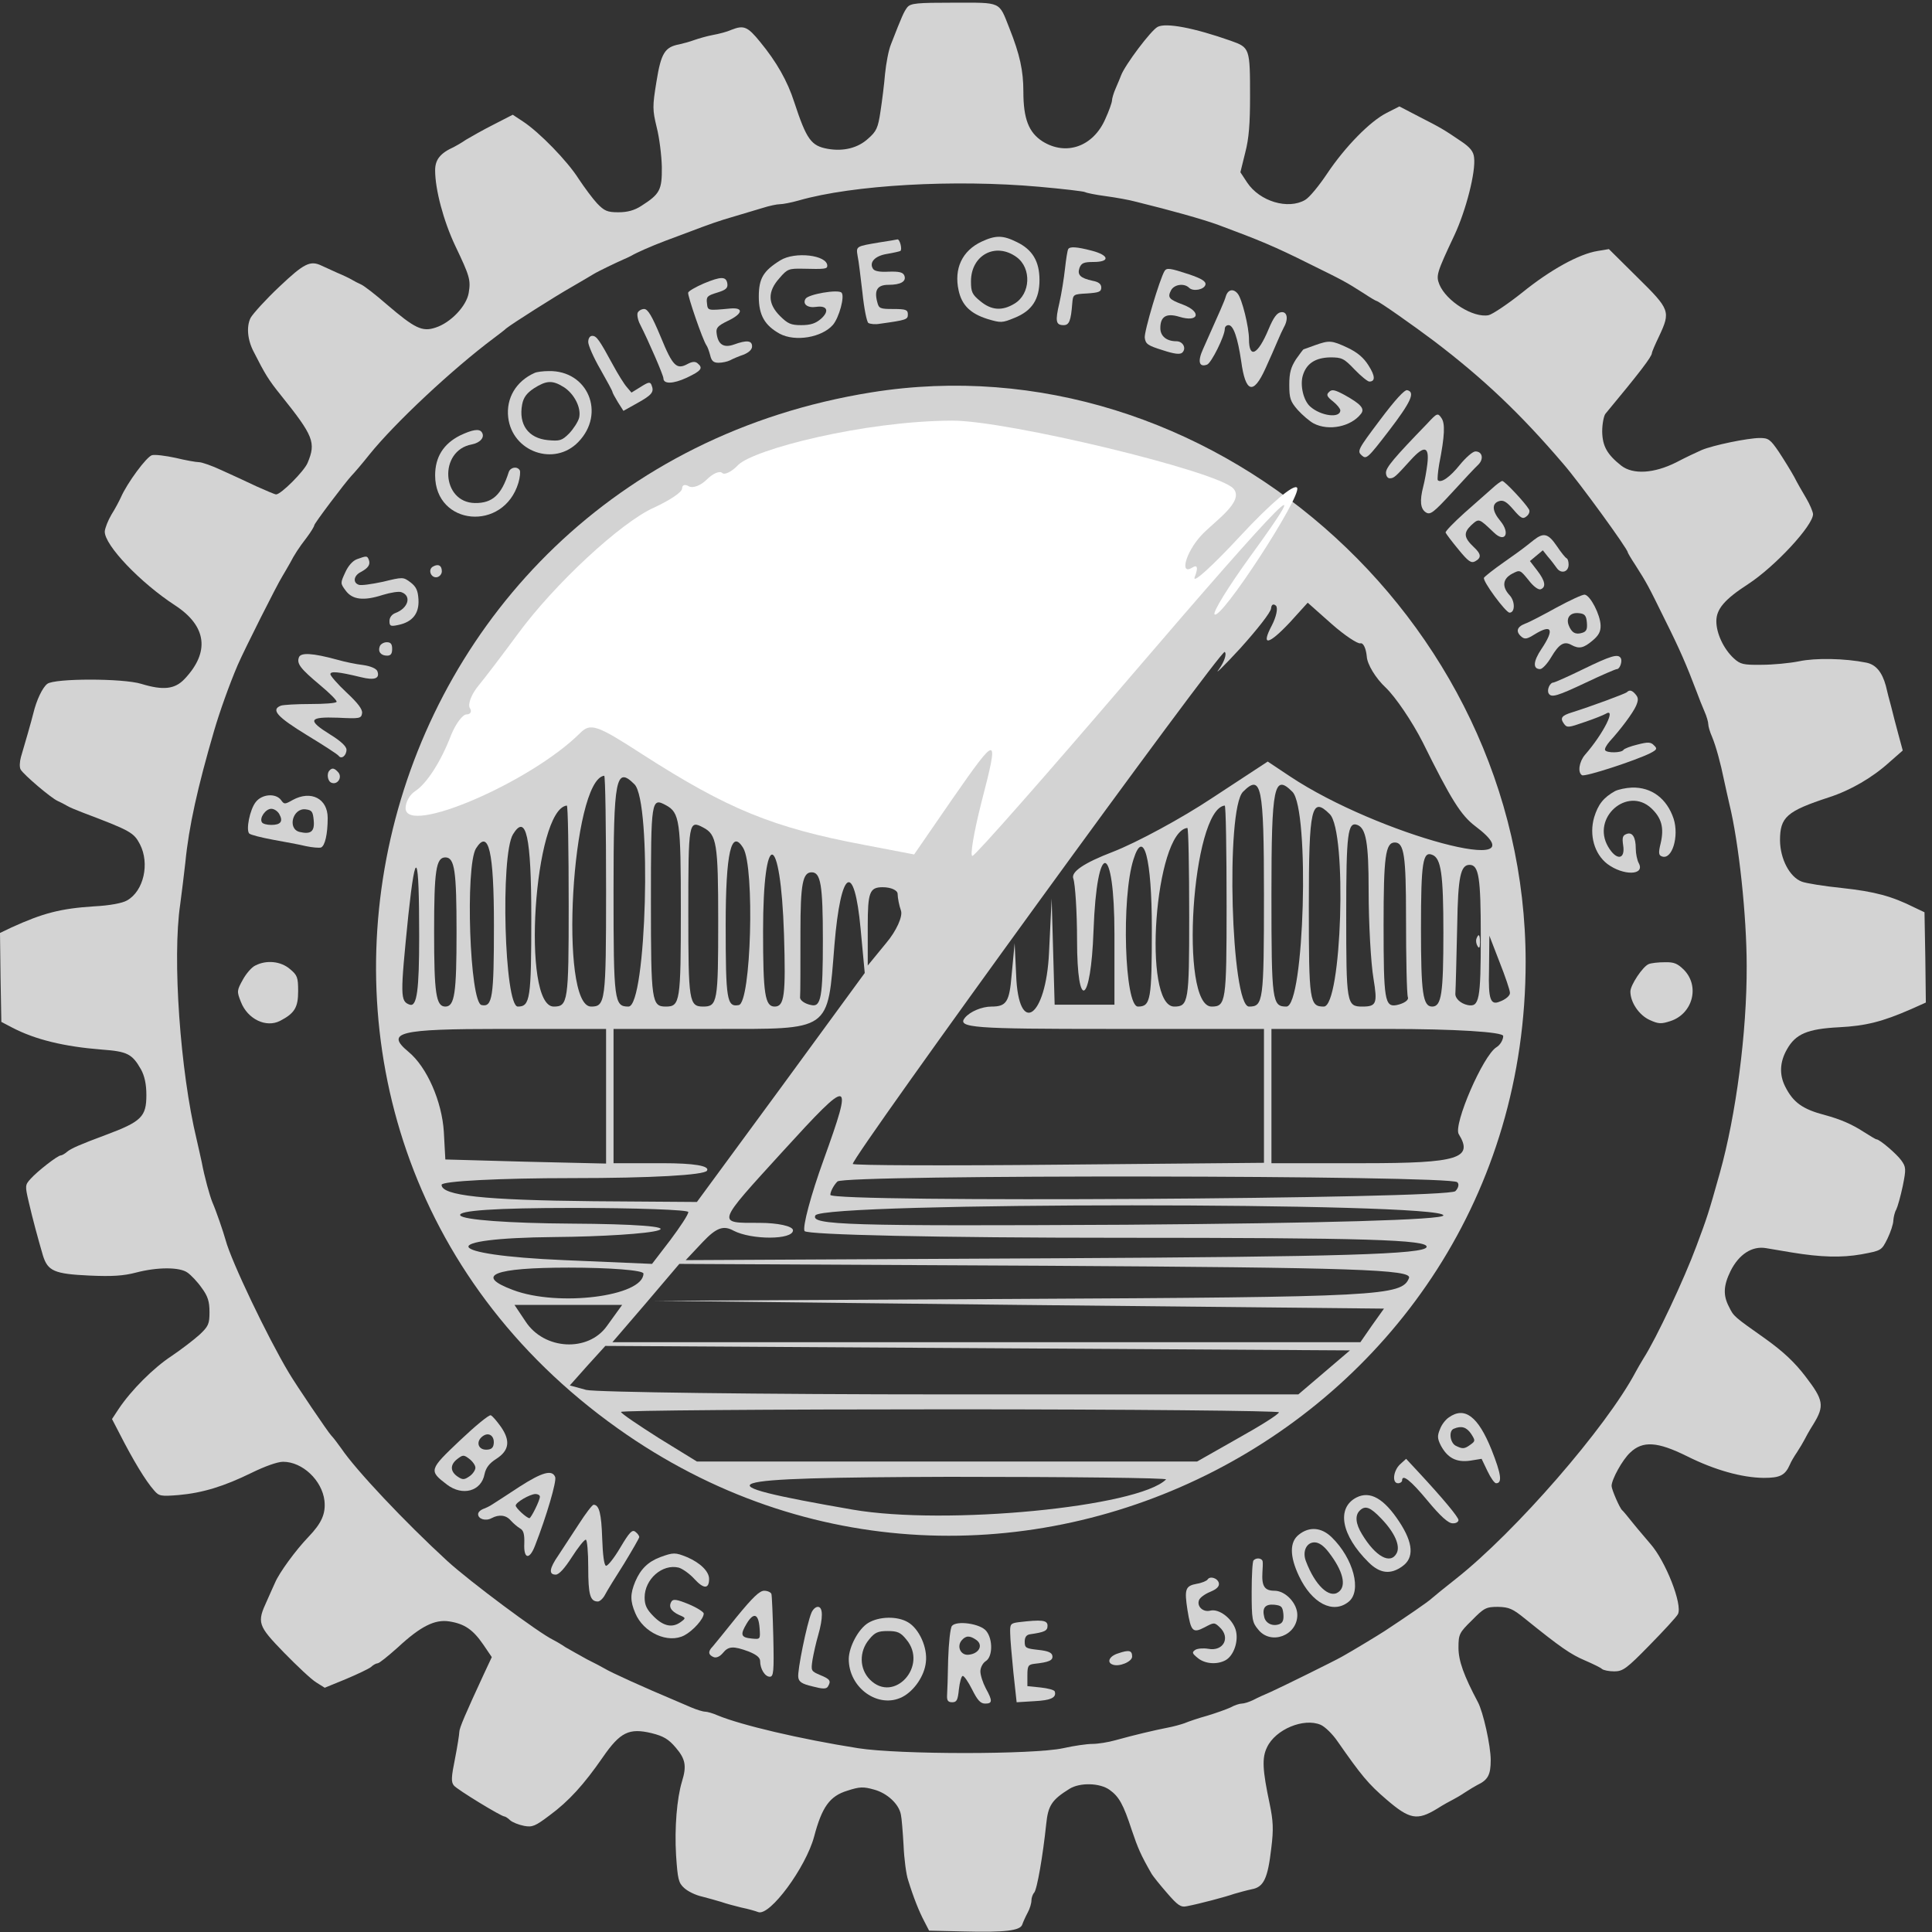 <?xml version="1.0" encoding="UTF-8"?>
<svg width="85px" height="85px" viewBox="0 0 85 85" version="1.1" xmlns="http://www.w3.org/2000/svg" xmlns:xlink="http://www.w3.org/1999/xlink">
    <rect x="0" y="0" width="85" height="85" fill="#333333" stroke="none"/>
    <!-- Generator: Sketch 52.2 (67145) - http://www.bohemiancoding.com/sketch -->
    <title>O1ezcJW6SR</title>
    <desc>Created with Sketch.</desc>
    <g id="Page-1" stroke="none" stroke-width="1" fill="none" fill-rule="evenodd">
        <g id="Artboard-Copy-40" transform="translate(-963, -1115)">
            <g id="Group-26" transform="translate(392, 1111)">
                <g id="Group-22" transform="translate(568, 4)">
                    <g id="O1ezcJW6SR" transform="translate(3, 0)">
                        <g id="Group" transform="translate(42.365, 42.5) scale(-1, 1) rotate(-180) translate(-42.365, -42.5) ">
                            <path d="M39.918,84.681 C39.765,84.48 39.682,84.291 39.198,83.049 C39.091,82.789 38.985,82.21 38.938,81.749 C38.902,81.3 38.808,80.555 38.737,80.094 C38.63,79.373 38.56,79.219 38.193,78.9 C37.744,78.486 37.106,78.332 36.421,78.451 C35.688,78.581 35.487,78.853 34.943,80.508 C34.648,81.43 34.164,82.281 33.443,83.156 C32.887,83.841 32.722,83.901 32.178,83.688 C32.001,83.605 31.635,83.51 31.375,83.463 C31.115,83.416 30.748,83.309 30.547,83.239 C30.358,83.168 30.051,83.085 29.886,83.049 C29.248,82.931 29.082,82.659 28.881,81.406 C28.704,80.318 28.704,80.177 28.893,79.396 C29.011,78.935 29.106,78.155 29.118,77.659 C29.129,76.642 29.035,76.465 28.219,75.944 C27.912,75.743 27.605,75.661 27.203,75.661 C26.719,75.661 26.589,75.72 26.27,76.051 C26.081,76.252 25.714,76.748 25.454,77.138 C24.97,77.907 23.729,79.184 23.008,79.656 L22.559,79.952 L21.708,79.515 C21.236,79.278 20.704,78.971 20.503,78.853 C20.314,78.723 20.066,78.581 19.971,78.533 C19.368,78.261 19.144,77.978 19.144,77.505 C19.144,76.666 19.51,75.282 20.03,74.183 C20.668,72.847 20.716,72.682 20.621,72.114 C20.526,71.535 19.829,70.802 19.167,70.589 C18.577,70.388 18.246,70.554 17.017,71.606 C16.532,72.031 16.024,72.421 15.894,72.481 C15.764,72.54 15.575,72.634 15.481,72.693 C15.386,72.752 15.091,72.894 14.831,73.001 C14.571,73.119 14.263,73.261 14.157,73.308 C13.649,73.556 13.377,73.414 12.29,72.386 C11.699,71.83 11.132,71.204 11.025,71.015 C10.836,70.636 10.884,70.045 11.167,69.513 C11.664,68.532 11.817,68.284 12.349,67.622 C13.802,65.813 13.909,65.529 13.531,64.631 C13.377,64.264 12.361,63.248 12.148,63.248 C12.089,63.248 11.711,63.413 11.285,63.602 C10.86,63.803 10.175,64.122 9.749,64.312 C9.324,64.513 8.875,64.666 8.757,64.666 C8.627,64.666 8.166,64.749 7.728,64.855 C7.291,64.95 6.819,65.009 6.689,64.974 C6.452,64.914 5.59,63.744 5.318,63.118 C5.247,62.964 5.07,62.621 4.904,62.361 C4.751,62.101 4.621,61.77 4.609,61.616 C4.597,61.013 6.18,59.358 7.705,58.365 C9.099,57.455 9.241,56.308 8.118,55.126 C7.693,54.677 7.185,54.618 6.216,54.913 C5.412,55.161 2.399,55.161 2.08,54.913 C1.867,54.748 1.607,54.204 1.465,53.613 C1.394,53.317 1.075,52.206 0.922,51.697 C0.863,51.485 0.851,51.236 0.91,51.142 C1.04,50.917 2.245,49.889 2.541,49.759 C2.671,49.7 2.86,49.605 2.954,49.546 C3.049,49.487 3.356,49.357 3.64,49.25 C5.731,48.458 5.885,48.376 6.157,47.855 C6.594,47.004 6.322,45.798 5.59,45.385 C5.389,45.266 4.833,45.16 4.136,45.124 C2.671,45.03 1.891,44.829 0.496,44.191 L0,43.954 L0.024,41.992 L0.059,40.041 L0.532,39.793 C1.548,39.261 2.824,38.953 4.479,38.823 C5.601,38.741 5.814,38.634 6.204,37.949 C6.358,37.665 6.44,37.31 6.44,36.825 C6.44,35.868 6.228,35.655 4.644,35.064 C3.533,34.65 3.12,34.473 2.942,34.319 C2.848,34.236 2.718,34.166 2.671,34.166 C2.541,34.166 1.654,33.48 1.347,33.137 C1.099,32.865 1.099,32.83 1.264,32.12 C1.442,31.352 1.666,30.524 1.891,29.756 C2.103,29.082 2.387,28.952 3.923,28.881 C4.94,28.834 5.436,28.869 5.98,29.011 C6.925,29.259 7.906,29.259 8.248,29.011 C8.402,28.905 8.686,28.609 8.875,28.337 C9.147,27.971 9.217,27.734 9.217,27.273 C9.217,26.753 9.17,26.647 8.78,26.28 C8.532,26.056 7.977,25.63 7.539,25.334 C6.748,24.814 5.779,23.845 5.223,23.017 L4.928,22.568 L5.247,21.953 C5.861,20.748 6.405,19.849 6.783,19.424 C6.996,19.175 7.079,19.163 7.847,19.223 C8.91,19.317 9.844,19.601 11.073,20.204 C11.652,20.487 12.207,20.688 12.455,20.688 C13.306,20.688 14.169,19.873 14.275,18.974 C14.334,18.407 14.157,17.993 13.566,17.378 C12.999,16.787 12.278,15.794 12.101,15.369 C12.054,15.274 11.9,14.919 11.746,14.576 C11.297,13.607 11.333,13.489 12.503,12.283 C13.07,11.704 13.696,11.113 13.909,10.983 L14.287,10.746 L15.209,11.124 C15.717,11.337 16.213,11.574 16.32,11.656 C16.414,11.751 16.556,11.822 16.615,11.822 C16.686,11.822 17.076,12.141 17.501,12.519 C18.506,13.453 19.132,13.761 19.758,13.666 C20.444,13.56 20.81,13.3 21.259,12.65 L21.637,12.094 L21.283,11.337 C20.479,9.599 20.207,8.973 20.207,8.796 C20.207,8.701 20.125,8.169 20.018,7.625 C19.853,6.809 19.841,6.597 19.971,6.443 C20.113,6.266 22.051,5.083 22.193,5.083 C22.228,5.083 22.346,5.013 22.441,4.918 C22.547,4.823 22.819,4.717 23.055,4.67 C23.422,4.599 23.552,4.658 24.178,5.131 C25.029,5.757 25.691,6.49 26.518,7.684 C27.286,8.796 27.676,8.985 28.669,8.748 C29.188,8.618 29.413,8.488 29.732,8.11 C30.157,7.613 30.217,7.306 30.004,6.62 C29.779,5.876 29.673,4.575 29.744,3.381 C29.815,2.329 29.85,2.163 30.098,1.939 C30.264,1.785 30.607,1.62 30.878,1.561 C31.15,1.49 31.54,1.383 31.729,1.324 C31.93,1.253 32.32,1.147 32.615,1.076 C32.911,1.017 33.242,0.922 33.36,0.875 C33.868,0.686 35.452,2.837 35.818,4.197 C36.161,5.497 36.503,5.982 37.283,6.218 C37.827,6.396 37.992,6.396 38.453,6.266 C39.032,6.112 39.552,5.627 39.635,5.166 C39.67,5.024 39.718,4.41 39.753,3.818 C39.777,3.216 39.871,2.518 39.954,2.282 C40.19,1.513 40.438,0.898 40.663,0.473 L40.876,0.059 L42.388,0.024 C44.22,-0.024 44.894,0.059 44.976,0.331 C45.012,0.437 45.118,0.674 45.213,0.851 C45.307,1.017 45.378,1.265 45.378,1.383 C45.378,1.501 45.437,1.667 45.496,1.726 C45.626,1.856 45.886,3.381 46.028,4.741 C46.111,5.568 46.276,5.816 47.056,6.301 C47.517,6.585 48.391,6.561 48.817,6.254 C49.23,5.958 49.42,5.627 49.798,4.469 C50.058,3.7 50.188,3.393 50.649,2.589 C50.719,2.459 51.038,2.069 51.346,1.714 C51.818,1.17 51.948,1.076 52.22,1.135 C52.776,1.241 53.934,1.549 54.3,1.679 C54.501,1.738 54.844,1.832 55.068,1.88 C55.6,1.974 55.777,2.353 55.931,3.688 C56.037,4.528 56.014,4.894 55.86,5.639 C55.541,7.14 55.517,7.661 55.742,8.122 C56.108,8.914 57.361,9.434 58.105,9.115 C58.294,9.032 58.625,8.713 58.85,8.382 C59.89,6.892 60.197,6.514 61,5.828 C62.017,4.953 62.348,4.894 63.21,5.414 C63.506,5.604 63.836,5.781 63.931,5.828 C64.026,5.876 64.274,6.017 64.463,6.147 C64.664,6.277 64.9,6.419 64.995,6.467 C65.467,6.691 65.585,6.916 65.585,7.566 C65.585,8.193 65.255,9.682 65.018,10.12 C64.404,11.278 64.167,11.928 64.167,12.508 C64.167,13.099 64.203,13.17 64.758,13.713 C65.29,14.257 65.385,14.305 65.905,14.305 C66.401,14.293 66.554,14.222 67.122,13.761 C68.646,12.531 69.107,12.212 69.721,11.952 C70.076,11.798 70.419,11.633 70.478,11.574 C70.549,11.515 70.785,11.467 71.021,11.467 C71.4,11.467 71.565,11.586 72.569,12.614 C73.196,13.252 73.763,13.867 73.822,13.985 C74.035,14.399 73.278,16.326 72.605,17.083 C72.439,17.284 72.097,17.674 71.86,17.969 C71.624,18.265 71.411,18.525 71.364,18.561 C71.258,18.655 70.903,19.471 70.903,19.624 C70.903,19.908 71.376,20.771 71.719,21.09 C72.274,21.622 72.924,21.575 74.212,20.937 C75.441,20.322 76.635,19.991 77.592,19.979 C78.313,19.979 78.537,20.086 78.75,20.57 C78.785,20.665 78.927,20.913 79.057,21.102 C79.187,21.303 79.329,21.54 79.376,21.634 C79.423,21.729 79.601,22.06 79.79,22.355 C80.274,23.147 80.227,23.408 79.447,24.424 C78.963,25.063 78.454,25.535 77.698,26.079 C76.28,27.084 76.28,27.072 76.067,27.51 C75.807,28.006 75.819,28.432 76.138,29.082 C76.505,29.815 77.084,30.193 77.698,30.087 C77.958,30.04 78.466,29.957 78.821,29.898 C80.109,29.685 81.019,29.661 81.893,29.815 C82.779,29.981 82.779,29.981 83.039,30.501 C83.181,30.796 83.299,31.151 83.299,31.305 C83.311,31.458 83.359,31.671 83.429,31.789 C83.488,31.908 83.618,32.369 83.713,32.818 C83.867,33.574 83.855,33.657 83.654,33.941 C83.453,34.225 82.697,34.875 82.555,34.875 C82.519,34.875 82.271,35.029 81.988,35.206 C81.48,35.537 80.96,35.761 80.298,35.939 C79.305,36.199 78.892,36.494 78.537,37.204 C78.277,37.724 78.301,38.28 78.62,38.835 C78.998,39.509 79.518,39.734 80.912,39.805 C82.082,39.864 82.827,40.053 84.068,40.597 L84.729,40.892 L84.706,42.878 L84.67,44.864 L84.221,45.077 C83.229,45.574 82.472,45.775 81.066,45.928 C80.251,46.011 79.447,46.141 79.27,46.212 C78.738,46.413 78.324,47.205 78.313,48.021 C78.313,49.049 78.596,49.309 80.475,49.924 C81.42,50.232 82.378,50.787 83.134,51.473 L83.713,51.981 L83.524,52.679 C83.418,53.069 83.276,53.613 83.205,53.908 C83.122,54.204 83.016,54.618 82.969,54.83 C82.803,55.433 82.531,55.764 82.106,55.847 C81.172,56.036 79.872,56.06 79.152,55.906 C78.738,55.823 78.005,55.752 77.497,55.752 C76.694,55.741 76.564,55.776 76.28,56.036 C75.831,56.45 75.512,57.136 75.512,57.668 C75.512,58.2 75.866,58.625 76.906,59.299 C78.088,60.067 79.778,61.888 79.766,62.385 C79.754,62.503 79.624,62.81 79.471,63.07 C79.317,63.33 79.069,63.756 78.939,64.016 C78.797,64.276 78.49,64.773 78.265,65.115 C77.887,65.671 77.804,65.73 77.426,65.73 C76.906,65.73 75.358,65.411 74.862,65.198 C74.673,65.115 74.165,64.879 73.739,64.654 C72.77,64.17 71.849,64.111 71.329,64.513 C70.702,65.009 70.501,65.376 70.49,66.014 C70.49,66.345 70.56,66.7 70.631,66.794 C72.144,68.615 72.676,69.312 72.676,69.466 C72.676,69.513 72.818,69.844 72.995,70.211 C73.503,71.298 73.479,71.381 72.049,72.788 L70.785,74.041 L70.289,73.958 C69.473,73.828 68.209,73.131 66.968,72.126 C66.33,71.618 65.656,71.168 65.491,71.133 C64.817,71.003 63.636,71.748 63.328,72.481 C63.175,72.871 63.198,72.977 63.99,74.656 C64.498,75.743 64.935,77.446 64.853,78.072 C64.829,78.332 64.676,78.522 64.286,78.782 C63.506,79.314 63.376,79.385 62.43,79.869 L61.568,80.318 L61.012,80.035 C60.28,79.668 59.181,78.545 58.389,77.363 C58.034,76.831 57.609,76.311 57.42,76.204 C56.675,75.767 55.423,76.134 54.867,76.973 L54.572,77.422 L54.785,78.285 C54.95,78.912 54.997,79.574 54.997,80.744 C54.997,82.884 54.985,82.908 54.158,83.203 C52.516,83.782 51.298,84.007 50.932,83.818 C50.637,83.664 49.502,82.151 49.325,81.69 C49.29,81.595 49.183,81.335 49.089,81.122 C48.994,80.91 48.923,80.661 48.923,80.579 C48.923,80.496 48.793,80.118 48.628,79.763 C48.096,78.545 46.902,78.131 45.863,78.782 C45.26,79.172 45.024,79.775 45.024,80.969 C45.024,81.891 44.87,82.6 44.409,83.759 C43.936,84.953 44.09,84.882 41.963,84.882 C40.332,84.882 40.072,84.858 39.918,84.681 Z M45.709,76.784 C46.772,76.689 47.682,76.583 47.741,76.547 C47.801,76.512 48.202,76.429 48.651,76.37 C49.089,76.311 49.691,76.204 49.987,76.122 C51.57,75.732 52.87,75.365 53.567,75.117 C55.411,74.431 56.073,74.159 57.609,73.391 C59.098,72.658 59.192,72.611 60.008,72.09 C60.291,71.901 60.539,71.759 60.563,71.759 C60.646,71.759 62.194,70.672 63.104,69.986 C65.278,68.331 66.897,66.794 68.776,64.595 C69.485,63.78 71.612,60.848 71.612,60.706 C71.612,60.682 71.754,60.434 71.943,60.15 C72.463,59.334 72.51,59.24 73.243,57.75 C73.905,56.426 74.2,55.741 74.649,54.558 C74.744,54.298 74.897,53.908 74.992,53.695 C75.086,53.483 75.157,53.234 75.157,53.14 C75.157,53.045 75.228,52.797 75.323,52.584 C75.5,52.159 75.701,51.414 75.855,50.657 C75.914,50.397 76.008,49.948 76.079,49.652 C76.505,47.926 76.847,44.687 76.847,42.5 C76.859,39.592 76.375,35.927 75.666,33.397 C75.169,31.624 75.11,31.446 74.637,30.182 C74.094,28.716 72.865,26.103 72.309,25.24 C72.191,25.051 72.038,24.779 71.967,24.649 C70.679,22.213 66.673,17.603 64.049,15.534 C63.565,15.156 63.092,14.766 62.997,14.683 C62.856,14.541 61.816,13.832 60.918,13.241 C60.646,13.063 59.476,12.354 59.027,12.106 C58.672,11.905 56.368,10.77 55.895,10.557 C55.671,10.462 55.328,10.309 55.151,10.214 C54.962,10.12 54.737,10.049 54.631,10.049 C54.536,10.049 54.312,9.978 54.146,9.883 C53.969,9.8 53.508,9.635 53.118,9.517 C52.728,9.41 52.279,9.257 52.114,9.186 C51.948,9.127 51.606,9.032 51.346,8.985 C50.802,8.878 49.939,8.677 49.089,8.441 C48.758,8.346 48.297,8.275 48.061,8.275 C47.824,8.275 47.245,8.193 46.772,8.086 C45.473,7.803 39.552,7.803 37.756,8.086 C35.203,8.488 32.604,9.103 31.576,9.529 C31.363,9.623 31.115,9.694 31.02,9.694 C30.926,9.694 30.654,9.777 30.406,9.883 C30.157,9.99 29.779,10.155 29.578,10.238 C28.42,10.723 26.872,11.42 26.589,11.597 C26.494,11.656 26.151,11.834 25.821,11.999 C25.502,12.177 25.076,12.413 24.875,12.531 C24.686,12.661 24.438,12.803 24.343,12.85 C23.717,13.146 20.656,15.428 19.676,16.326 C17.82,18.029 15.658,20.322 15.02,21.268 C14.854,21.504 14.653,21.764 14.571,21.847 C14.441,21.977 13.023,24.07 12.703,24.613 C11.77,26.174 10.175,29.508 9.926,30.442 C9.82,30.82 9.513,31.718 9.347,32.097 C9.229,32.38 8.993,33.232 8.875,33.87 C8.816,34.13 8.721,34.579 8.65,34.875 C7.929,37.866 7.575,42.843 7.929,45.219 C7.988,45.68 8.095,46.496 8.154,47.051 C8.307,48.636 8.697,50.373 9.418,52.844 C9.655,53.66 10.092,54.889 10.458,55.741 C10.754,56.426 12.195,59.287 12.42,59.642 C12.538,59.843 12.692,60.103 12.763,60.233 C12.94,60.576 13.141,60.895 13.507,61.368 C13.684,61.604 13.826,61.841 13.826,61.888 C13.826,61.971 15.173,63.756 15.469,64.075 C15.575,64.182 15.93,64.595 16.249,64.997 C17.371,66.392 19.9,68.757 21.732,70.128 C21.968,70.305 22.216,70.494 22.275,70.554 C22.524,70.755 24.438,71.972 25.171,72.386 C25.596,72.634 26.021,72.882 26.116,72.942 C26.305,73.06 27.12,73.45 27.416,73.58 C27.51,73.615 27.676,73.698 27.77,73.745 C28.007,73.887 28.657,74.171 29.248,74.396 C29.508,74.49 29.945,74.656 30.228,74.762 C31.221,75.14 31.623,75.282 32.32,75.483 C32.71,75.602 33.265,75.767 33.549,75.85 C33.844,75.944 34.175,76.015 34.305,76.015 C34.435,76.015 34.813,76.086 35.144,76.181 C37.531,76.866 41.998,77.115 45.709,76.784 Z" id="Shape" fill="#D3D3D3" fill-rule="nonzero"></path>
                            <path d="M43.192,74.372 C42.329,73.97 41.963,73.178 42.176,72.22 C42.317,71.57 42.696,71.204 43.44,70.967 C44.031,70.79 44.09,70.79 44.634,71.015 C45.402,71.322 45.733,71.83 45.733,72.682 C45.733,73.497 45.425,74.017 44.74,74.348 C44.125,74.656 43.806,74.656 43.192,74.372 Z M44.728,73.686 C45.39,73.202 45.343,72.067 44.634,71.641 C44.09,71.31 43.617,71.346 43.133,71.748 C42.766,72.043 42.719,72.161 42.719,72.622 C42.719,73.781 43.806,74.36 44.728,73.686 Z" id="Shape" fill="#D3D3D3" fill-rule="nonzero"></path>
                            <path d="M38.701,74.337 C37.65,74.159 37.661,74.171 37.732,73.734 C37.78,73.533 37.862,72.8 37.945,72.114 C38.016,71.428 38.134,70.837 38.205,70.79 C38.288,70.743 38.512,70.719 38.701,70.755 C39.895,70.92 39.942,70.944 39.942,71.168 C39.942,71.369 39.859,71.405 39.304,71.405 C38.713,71.405 38.666,71.428 38.595,71.712 C38.453,72.244 38.607,72.469 39.091,72.469 C39.635,72.469 39.883,72.622 39.789,72.871 C39.729,73.024 39.564,73.06 39.103,73.048 C38.701,73.024 38.465,73.072 38.406,73.178 C38.229,73.462 38.5,73.745 39.02,73.828 C39.304,73.876 39.564,73.935 39.611,73.958 C39.706,74.017 39.588,74.49 39.481,74.467 C39.446,74.455 39.091,74.396 38.701,74.337 Z" id="Path" fill="#D3D3D3"></path>
                            <path d="M46.997,74.041 C46.962,73.982 46.902,73.604 46.855,73.178 C46.808,72.752 46.702,72.079 46.607,71.665 C46.418,70.861 46.453,70.695 46.796,70.695 C47.044,70.695 47.115,70.896 47.174,71.641 C47.21,72.055 47.21,72.055 47.836,72.09 C48.344,72.126 48.451,72.161 48.451,72.35 C48.451,72.504 48.332,72.599 48.072,72.646 C47.529,72.764 47.387,72.906 47.493,73.213 C47.576,73.426 47.682,73.474 48.108,73.474 C48.852,73.474 48.805,73.769 48.037,73.97 C47.363,74.147 47.068,74.159 46.997,74.041 Z" id="Path" fill="#D3D3D3"></path>
                            <path d="M34.329,73.545 C33.584,73.083 33.384,72.752 33.384,71.949 C33.384,71.133 33.644,70.684 34.305,70.317 C34.991,69.951 36.161,70.152 36.645,70.707 C36.917,71.026 37.177,71.972 37.023,72.126 C36.87,72.28 35.558,72.055 35.44,71.854 C35.298,71.618 35.534,71.44 35.912,71.499 C36.397,71.57 36.503,71.31 36.113,70.967 C35.877,70.766 35.652,70.695 35.251,70.695 C34.802,70.695 34.66,70.755 34.317,71.097 C33.774,71.641 33.762,72.173 34.294,72.764 C34.636,73.166 34.707,73.19 35.322,73.178 C36.291,73.154 36.397,73.166 36.397,73.308 C36.397,73.781 34.967,73.946 34.329,73.545 Z" id="Path" fill="#D3D3D3"></path>
                            <path d="M51.239,73.083 C51.027,72.741 50.329,70.4 50.365,70.14 C50.4,69.868 50.495,69.797 51.145,69.596 C51.677,69.419 51.925,69.395 52.019,69.49 C52.208,69.679 52.043,69.986 51.759,69.986 C51.322,69.986 51.05,70.211 51.05,70.565 C51.05,71.074 51.31,71.239 51.889,71.062 C52.74,70.802 52.882,71.275 52.055,71.594 C51.417,71.83 51.358,71.913 51.523,72.232 C51.665,72.492 52.102,72.551 52.315,72.339 C52.492,72.161 52.988,72.256 53.036,72.481 C53.059,72.622 52.87,72.741 52.315,72.93 C51.488,73.202 51.334,73.225 51.239,73.083 Z" id="Path" fill="#D3D3D3"></path>
                            <path d="M30.961,72.528 C30.607,72.374 30.299,72.197 30.276,72.126 C30.24,72.008 30.914,70.045 31.079,69.809 C31.126,69.75 31.197,69.549 31.245,69.371 C31.304,69.123 31.386,69.04 31.611,69.04 C31.776,69.04 32.001,69.088 32.119,69.147 C32.225,69.206 32.497,69.324 32.71,69.395 C32.946,69.49 33.088,69.62 33.088,69.761 C33.088,70.022 32.852,70.045 32.296,69.844 C31.836,69.679 31.587,69.844 31.528,70.341 C31.493,70.577 31.587,70.672 32.025,70.885 C32.675,71.192 32.734,71.476 32.143,71.428 C31.126,71.334 31.138,71.322 31.103,71.665 C31.067,71.949 31.126,71.996 31.552,72.126 C31.942,72.244 32.025,72.327 32.001,72.516 C31.954,72.847 31.729,72.847 30.961,72.528 Z" id="Path" fill="#D3D3D3"></path>
                            <path d="M53.934,71.972 C53.863,71.724 53.697,71.369 52.929,69.643 C52.681,69.099 52.752,68.828 53.106,68.958 C53.296,69.029 53.886,70.223 53.886,70.53 C53.886,70.624 53.957,70.695 54.052,70.695 C54.265,70.695 54.454,70.14 54.607,69.111 C54.796,67.716 55.139,67.61 55.671,68.78 C55.872,69.218 56.108,69.761 56.203,69.986 C56.297,70.211 56.427,70.494 56.486,70.601 C56.699,70.979 56.628,71.31 56.356,71.263 C56.179,71.239 56.025,71.026 55.813,70.518 C55.34,69.383 54.95,69.194 54.95,70.081 C54.95,70.613 54.643,71.854 54.454,72.079 C54.265,72.315 54.028,72.268 53.934,71.972 Z" id="Path" fill="#D3D3D3"></path>
                            <path d="M28.054,71.239 C28.019,71.145 28.066,70.908 28.16,70.731 C28.55,69.962 29.188,68.485 29.188,68.355 C29.188,68.095 29.614,68.106 30.205,68.378 C30.855,68.686 30.949,68.804 30.689,69.017 C30.595,69.099 30.465,69.099 30.264,68.993 C29.768,68.721 29.602,68.875 29.07,70.175 C28.68,71.109 28.503,71.405 28.338,71.405 C28.219,71.405 28.089,71.322 28.054,71.239 Z" id="Path" fill="#D3D3D3"></path>
                            <path d="M25.88,69.951 C25.88,69.809 26.116,69.265 26.411,68.757 C26.707,68.236 26.943,67.799 26.943,67.764 C26.943,67.728 27.05,67.527 27.18,67.314 L27.428,66.924 L28.042,67.267 C28.68,67.622 28.787,67.752 28.669,68.047 C28.609,68.213 28.539,68.201 28.184,67.976 L27.782,67.728 L27.581,67.965 C27.463,68.095 27.191,68.532 26.967,68.946 C26.364,70.057 26.246,70.223 26.057,70.223 C25.951,70.223 25.88,70.116 25.88,69.951 Z" id="Path" fill="#D3D3D3"></path>
                            <path d="M57.845,69.809 C57.585,69.714 57.361,69.631 57.349,69.631 C57.337,69.631 57.183,69.43 57.018,69.194 C56.793,68.839 56.723,68.603 56.723,68.071 C56.723,67.48 56.77,67.338 57.089,66.971 C57.302,66.735 57.621,66.463 57.798,66.369 C58.46,66.026 59.44,66.227 59.878,66.794 C60.055,67.019 59.878,67.22 59.157,67.622 C58.72,67.858 58.59,67.882 58.471,67.752 C58.341,67.634 58.377,67.551 58.649,67.338 C58.826,67.196 58.968,67.019 58.968,66.948 C58.968,66.581 58.105,66.7 57.644,67.113 C57.349,67.373 57.195,68.024 57.313,68.461 C57.467,69.005 57.869,69.265 58.531,69.277 C59.039,69.277 59.133,69.229 59.594,68.745 C59.878,68.449 60.173,68.213 60.244,68.213 C60.516,68.213 60.504,68.461 60.209,68.922 C59.996,69.265 59.712,69.501 59.287,69.702 C58.578,70.033 58.483,70.033 57.845,69.809 Z" id="Path" fill="#D3D3D3"></path>
                            <path d="M41.951,63.59 C41.951,63.307 42.223,63.342 42.282,63.638 C42.306,63.756 42.246,63.839 42.14,63.839 C42.022,63.839 41.951,63.732 41.951,63.59 Z" id="Path" fill="#D3D3D3"></path>
                            <path d="M64.959,43.706 C64.924,43.611 64.947,43.469 65.006,43.375 C65.077,43.257 65.113,43.292 65.113,43.54 C65.113,43.883 65.054,43.954 64.959,43.706 Z" id="Path" fill="#D3D3D3"></path>
                            <path d="M23.516,68.591 C22.701,68.225 22.264,67.48 22.358,66.64 C22.535,65.115 24.391,64.465 25.442,65.553 C26.66,66.806 25.868,68.709 24.143,68.674 C23.894,68.674 23.611,68.638 23.516,68.591 Z M24.792,67.976 C25.265,67.681 25.584,67.054 25.478,66.617 C25.431,66.439 25.23,66.132 25.041,65.931 C24.722,65.612 24.627,65.588 24.107,65.636 C23.244,65.718 22.807,66.321 22.973,67.208 C23.032,67.515 23.174,67.704 23.493,67.917 C24.036,68.26 24.296,68.284 24.792,67.976 Z" id="Shape" fill="#D3D3D3" fill-rule="nonzero"></path>
                            <path d="M60.705,66.51 C59.736,65.222 59.7,65.151 59.913,64.962 C60.114,64.784 60.173,64.832 61.107,66.049 C62.076,67.314 62.277,67.752 61.91,67.834 C61.792,67.858 61.379,67.409 60.705,66.51 Z" id="Path" fill="#D3D3D3"></path>
                            <path d="M62.797,66.369 C61.319,64.844 60.977,64.43 60.977,64.205 C60.977,64.063 61.048,63.957 61.142,63.957 C61.331,63.957 61.39,64.016 62.076,64.773 C62.667,65.423 62.891,65.364 62.797,64.583 C62.761,64.276 62.678,63.827 62.619,63.602 C62.454,62.964 62.489,62.609 62.737,62.455 C62.927,62.337 63.068,62.444 63.884,63.33 C64.404,63.898 64.912,64.442 65.042,64.56 C65.29,64.808 65.219,65.139 64.912,65.139 C64.794,65.139 64.486,64.867 64.226,64.548 C63.789,64.004 63.399,63.732 63.257,63.874 C63.234,63.91 63.257,64.217 63.317,64.572 C63.565,65.837 63.588,66.38 63.411,66.617 C63.257,66.841 63.222,66.83 62.797,66.369 Z" id="Path" fill="#D3D3D3"></path>
                            <path d="M20.231,65.837 C19.51,65.47 19.144,64.891 19.144,64.087 C19.144,61.864 22.157,61.592 22.807,63.756 C22.878,63.992 22.902,64.252 22.866,64.312 C22.748,64.501 22.453,64.442 22.382,64.229 C22.063,63.224 21.661,62.857 20.893,62.869 C19.416,62.893 19.297,65.175 20.751,65.446 C21.129,65.517 21.342,65.766 21.2,65.978 C21.094,66.156 20.775,66.097 20.231,65.837 Z" id="Path" fill="#D3D3D3"></path>
                            <path d="M65.645,63.508 C65.444,63.33 64.9,62.846 64.427,62.432 C63.955,62.006 63.588,61.628 63.6,61.569 C63.624,61.51 63.872,61.179 64.167,60.824 C64.593,60.304 64.723,60.209 64.9,60.304 C65.184,60.458 65.172,60.623 64.841,60.93 C64.404,61.344 64.38,61.557 64.723,61.888 C65.077,62.207 65.054,62.207 65.727,61.569 C66.212,61.096 66.46,61.533 66.011,62.077 C65.645,62.515 65.621,62.846 65.952,62.952 C66.141,63.011 66.283,62.928 66.578,62.586 C66.921,62.184 67.004,62.148 67.169,62.29 C67.275,62.373 67.323,62.515 67.263,62.597 C67.098,62.881 66.2,63.839 66.094,63.839 C66.046,63.839 65.834,63.685 65.645,63.508 Z" id="Path" fill="#D3D3D3"></path>
                            <path d="M67.476,61.238 C67.015,60.871 66.992,60.848 66.153,60.257 C65.715,59.949 65.325,59.642 65.29,59.583 C65.207,59.453 66.247,58.046 66.413,58.046 C66.661,58.046 66.661,58.542 66.424,58.803 C66.07,59.181 66.105,59.535 66.531,59.76 C66.874,59.937 66.874,59.937 67.252,59.476 C67.464,59.193 67.689,59.039 67.783,59.074 C68.032,59.169 67.984,59.441 67.63,59.902 L67.311,60.316 L67.594,60.552 L67.878,60.789 L68.103,60.505 C68.232,60.363 68.398,60.138 68.492,60.008 C68.682,59.736 69.012,59.831 69.012,60.162 C69.012,60.292 68.977,60.41 68.93,60.434 C68.871,60.458 68.682,60.694 68.492,60.978 C68.114,61.533 67.913,61.581 67.476,61.238 Z" id="Path" fill="#D3D3D3"></path>
                            <path d="M15.705,60.398 C15.516,60.328 15.315,60.103 15.185,59.807 C14.972,59.346 14.972,59.334 15.209,59.015 C15.504,58.613 16,58.554 16.84,58.826 C17.194,58.933 17.56,58.992 17.667,58.944 C18.116,58.779 17.962,58.247 17.407,58.034 C17.241,57.975 17.135,57.833 17.135,57.679 C17.135,57.455 17.182,57.431 17.513,57.502 C18.151,57.632 18.447,58.01 18.411,58.625 C18.388,59.027 18.305,59.193 18.057,59.382 C17.738,59.618 17.726,59.618 16.851,59.405 C16.355,59.299 15.87,59.228 15.776,59.275 C15.516,59.37 15.563,59.677 15.87,59.831 C16.201,60.008 16.308,60.162 16.225,60.375 C16.154,60.552 16.13,60.552 15.705,60.398 Z" id="Path" fill="#D3D3D3"></path>
                            <path d="M19.038,60.067 C18.813,59.926 18.967,59.559 19.227,59.606 C19.345,59.63 19.439,59.748 19.439,59.866 C19.439,60.127 19.274,60.209 19.038,60.067 Z" id="Path" fill="#D3D3D3"></path>
                            <path d="M68.481,58.271 C67.902,57.951 67.275,57.62 67.098,57.561 C66.732,57.419 66.673,57.207 66.944,56.982 C67.086,56.864 67.193,56.887 67.512,57.088 C68.28,57.561 68.398,57.313 67.819,56.45 C67.453,55.906 67.429,55.563 67.76,55.563 C67.854,55.563 68.079,55.8 68.244,56.083 C68.587,56.663 68.812,56.805 69.131,56.627 C69.473,56.438 69.674,56.485 70.064,56.816 C70.336,57.041 70.43,57.218 70.419,57.49 C70.407,57.951 69.97,58.803 69.721,58.838 C69.627,58.85 69.072,58.59 68.481,58.271 Z M69.816,57.608 C69.84,57.325 69.804,57.218 69.615,57.159 C69.32,57.065 69.142,57.159 69.012,57.502 C68.894,57.833 69.095,58.07 69.473,58.022 C69.721,57.999 69.792,57.916 69.816,57.608 Z" id="Shape" fill="#D3D3D3" fill-rule="nonzero"></path>
                            <path d="M16.71,56.568 C16.615,56.332 16.757,56.154 17.029,56.154 C17.194,56.154 17.253,56.237 17.253,56.45 C17.253,56.663 17.194,56.745 17.017,56.745 C16.887,56.745 16.745,56.663 16.71,56.568 Z" id="Path" fill="#D3D3D3"></path>
                            <path d="M13.153,56.083 C13.046,55.8 13.212,55.587 14.086,54.854 C14.512,54.499 14.842,54.168 14.807,54.121 C14.783,54.062 14.263,54.026 13.649,54.026 C13.046,54.026 12.467,53.991 12.361,53.955 C11.9,53.778 12.195,53.459 13.507,52.655 C14.228,52.218 14.866,51.804 14.901,51.745 C15.02,51.579 15.244,51.757 15.244,52.017 C15.244,52.159 14.996,52.395 14.535,52.679 C13.507,53.317 13.578,53.471 14.866,53.424 C15.835,53.376 15.894,53.388 15.93,53.624 C15.953,53.79 15.752,54.062 15.244,54.535 C14.854,54.901 14.535,55.268 14.535,55.339 C14.535,55.481 14.901,55.445 15.87,55.209 C16.485,55.055 16.721,55.15 16.603,55.469 C16.556,55.587 16.308,55.693 15.977,55.741 C15.67,55.776 15.161,55.882 14.831,55.977 C13.743,56.273 13.235,56.296 13.153,56.083 Z" id="Path" fill="#D3D3D3"></path>
                            <path d="M69.662,55.563 C69.012,55.244 68.422,54.984 68.351,54.972 C68.185,54.972 68.043,54.641 68.138,54.487 C68.256,54.298 68.504,54.369 69.781,54.972 C70.478,55.303 71.08,55.563 71.14,55.563 C71.27,55.563 71.388,55.918 71.305,56.048 C71.187,56.249 70.856,56.143 69.662,55.563 Z" id="Path" fill="#D3D3D3"></path>
                            <path d="M71.577,54.547 C71.506,54.476 69.958,53.908 69.166,53.66 C68.705,53.518 68.622,53.412 68.812,53.152 C68.942,52.974 69.012,52.986 69.721,53.234 C70.147,53.376 70.549,53.542 70.631,53.589 C71.14,53.908 70.549,52.726 69.733,51.792 C69.473,51.485 69.402,51.012 69.603,50.894 C69.733,50.811 71.967,51.544 72.605,51.863 C72.9,52.017 72.924,52.064 72.77,52.206 C72.628,52.36 72.499,52.36 72.038,52.241 C71.742,52.17 71.459,52.064 71.423,52.005 C71.34,51.875 70.702,51.863 70.62,51.993 C70.584,52.052 70.679,52.218 70.82,52.383 C71.305,52.915 71.837,53.624 71.979,53.944 C72.085,54.192 72.085,54.298 71.967,54.44 C71.813,54.629 71.695,54.665 71.577,54.547 Z" id="Path" fill="#D3D3D3"></path>
                            <path d="M14.5,51.106 C14.358,50.965 14.417,50.622 14.582,50.563 C14.842,50.456 15.067,50.787 14.89,51.012 C14.724,51.201 14.618,51.236 14.5,51.106 Z" id="Path" fill="#D3D3D3"></path>
                            <path d="M71.057,50.196 C70.549,49.912 70.312,49.617 70.135,49.038 C69.911,48.257 70.147,47.43 70.714,46.992 C71.423,46.46 72.392,46.484 72.097,47.028 C72.026,47.158 71.967,47.453 71.967,47.666 C71.967,48.175 71.813,48.411 71.553,48.305 C71.388,48.245 71.364,48.139 71.411,47.82 C71.518,47.17 71.116,47.122 70.75,47.749 C70.005,49.026 71.6,50.421 72.652,49.439 C73.101,49.014 73.219,48.588 73.066,47.914 C72.959,47.489 72.971,47.371 73.113,47.323 C73.562,47.146 73.881,48.198 73.633,48.978 C73.338,49.865 72.664,50.373 71.801,50.35 C71.529,50.338 71.199,50.267 71.057,50.196 Z" id="Path" fill="#D3D3D3"></path>
                            <path d="M11.25,49.711 C10.99,49.38 10.813,48.482 10.966,48.328 C11.025,48.269 11.498,48.151 12.006,48.056 C12.514,47.962 13.176,47.844 13.46,47.773 C13.743,47.713 14.039,47.69 14.122,47.713 C14.299,47.784 14.417,48.305 14.417,49.014 C14.417,49.865 13.684,50.243 12.881,49.806 C12.526,49.605 12.503,49.605 12.361,49.806 C12.124,50.113 11.522,50.066 11.25,49.711 Z M12.29,49.179 C12.467,48.86 12.349,48.707 11.935,48.707 C11.746,48.707 11.557,48.754 11.522,48.825 C11.404,49.014 11.687,49.416 11.935,49.416 C12.065,49.416 12.219,49.309 12.29,49.179 Z M13.802,48.908 C13.85,48.411 13.672,48.281 13.176,48.399 C12.633,48.541 12.881,49.463 13.448,49.392 C13.72,49.357 13.767,49.298 13.802,48.908 Z" id="Shape" fill="#D3D3D3" fill-rule="nonzero"></path>
                            <path d="M11.238,42.524 C11.073,42.453 10.825,42.157 10.683,41.897 C10.423,41.424 10.411,41.389 10.6,40.916 C10.895,40.159 11.711,39.769 12.325,40.088 C12.963,40.419 13.117,40.679 13.117,41.389 C13.117,42.003 13.082,42.098 12.751,42.37 C12.349,42.713 11.723,42.772 11.238,42.524 Z" id="Path" fill="#D3D3D3"></path>
                            <path d="M72.534,42.583 C72.274,42.476 71.73,41.661 71.73,41.377 C71.73,40.904 72.109,40.337 72.581,40.124 C72.971,39.946 73.089,39.946 73.491,40.076 C74.472,40.396 74.791,41.602 74.094,42.323 C73.81,42.606 73.657,42.677 73.243,42.666 C72.959,42.666 72.64,42.63 72.534,42.583 Z" id="Path" fill="#D3D3D3"></path>
                            <path d="M20.231,21.622 C18.872,20.334 18.86,20.298 19.664,19.684 C20.349,19.163 21.176,19.388 21.318,20.145 C21.377,20.417 21.519,20.618 21.838,20.818 C22.405,21.185 22.464,21.611 22.039,22.225 C21.862,22.474 21.661,22.71 21.59,22.734 C21.507,22.757 20.905,22.261 20.231,21.622 Z M21.72,21.469 C21.696,21.291 21.602,21.22 21.389,21.22 C21.023,21.22 20.928,21.587 21.236,21.812 C21.507,22.013 21.767,21.823 21.72,21.469 Z M20.916,20.428 C20.916,20.322 20.798,20.145 20.656,20.05 C20.432,19.896 20.361,19.885 20.148,20.026 C19.806,20.251 19.794,20.547 20.101,20.795 C20.361,20.996 20.396,21.008 20.645,20.818 C20.786,20.712 20.916,20.535 20.916,20.428 Z" id="Shape" fill="#D3D3D3" fill-rule="nonzero"></path>
                            <path d="M63.742,22.639 C63.6,22.545 63.423,22.32 63.352,22.119 C63.234,21.835 63.234,21.717 63.387,21.41 C63.683,20.854 64.073,20.653 64.676,20.736 L65.184,20.818 L65.444,20.275 C65.585,19.979 65.751,19.743 65.822,19.743 C66.105,19.743 66.046,20.145 65.621,21.22 C65.03,22.686 64.439,23.136 63.742,22.639 Z M64.723,21.918 C64.912,21.622 64.912,21.599 64.699,21.445 C64.427,21.244 64.345,21.244 64.037,21.398 C63.789,21.54 63.73,22.06 63.966,22.143 C64.297,22.284 64.522,22.213 64.723,21.918 Z" id="Shape" fill="#D3D3D3" fill-rule="nonzero"></path>
                            <path d="M61.591,20.57 C61.296,20.287 61.237,19.743 61.509,19.743 C61.603,19.743 61.686,19.802 61.686,19.861 C61.686,20.168 62.052,19.885 62.808,18.974 C63.376,18.289 63.718,17.981 63.907,17.981 C64.049,17.969 64.167,18.04 64.167,18.123 C64.167,18.253 63.47,19.092 62.336,20.31 L61.863,20.818 L61.591,20.57 Z" id="Path" fill="#D3D3D3"></path>
                            <path d="M22.854,19.589 C22.335,19.246 21.803,18.903 21.673,18.821 C21.555,18.738 21.354,18.643 21.247,18.608 C21.129,18.561 21.035,18.466 21.035,18.383 C21.035,18.17 21.365,18.064 21.625,18.206 C21.956,18.383 22.264,18.348 22.476,18.099 C22.583,17.981 22.76,17.828 22.878,17.757 C23.032,17.674 23.079,17.508 23.067,17.095 C23.032,16.409 23.292,16.35 23.54,17 C24.048,18.3 24.497,19.837 24.426,20.015 C24.296,20.357 23.847,20.227 22.854,19.589 Z M23.753,19.152 C23.753,18.986 23.363,18.206 23.292,18.206 C23.162,18.218 22.689,18.655 22.689,18.761 C22.689,18.903 23.304,19.258 23.552,19.27 C23.658,19.27 23.753,19.223 23.753,19.152 Z" id="Shape" fill="#D3D3D3" fill-rule="nonzero"></path>
                            <path d="M59.677,19.116 C58.791,18.655 59.003,17.461 60.209,16.267 C60.705,15.771 61.178,15.711 61.698,16.09 C62.218,16.456 62.182,17.106 61.568,18.04 C60.894,19.069 60.28,19.424 59.677,19.116 Z M60.776,18.182 C61.367,17.567 61.615,16.988 61.449,16.669 C61.178,16.149 60.516,16.515 59.925,17.497 C59.641,17.958 59.606,18.324 59.819,18.537 C60.067,18.785 60.291,18.691 60.776,18.182 Z" id="Shape" fill="#D3D3D3" fill-rule="nonzero"></path>
                            <path d="M25.466,17.946 C25.159,17.473 24.757,16.858 24.568,16.574 C24.166,15.995 24.131,15.723 24.45,15.723 C24.592,15.723 24.84,15.995 25.159,16.492 C25.431,16.917 25.702,17.26 25.773,17.26 C25.832,17.26 25.88,16.716 25.88,16.042 C25.88,14.837 25.962,14.541 26.305,14.541 C26.388,14.541 26.53,14.671 26.612,14.825 C26.695,14.99 27.073,15.605 27.451,16.196 C27.818,16.799 28.125,17.331 28.125,17.378 C28.125,17.426 28.054,17.532 27.959,17.603 C27.818,17.721 27.7,17.603 27.286,16.905 C27.014,16.444 26.73,16.09 26.66,16.113 C26.577,16.137 26.518,16.598 26.494,17.319 C26.459,18.395 26.364,18.797 26.116,18.797 C26.057,18.797 25.761,18.407 25.466,17.946 Z" id="Path" fill="#D3D3D3"></path>
                            <path d="M57.148,17.485 C56.734,17.166 56.734,16.539 57.148,15.664 C57.715,14.458 58.649,13.974 59.334,14.529 C59.925,15.002 59.547,16.433 58.59,17.366 C58.141,17.804 57.609,17.851 57.148,17.485 Z M58.46,16.704 C59.098,15.877 59.251,15.215 58.885,14.955 C58.483,14.659 57.857,15.25 57.455,16.314 C57.29,16.74 57.479,17.142 57.833,17.142 C58.022,17.142 58.235,17 58.46,16.704 Z" id="Shape" fill="#D3D3D3" fill-rule="nonzero"></path>
                            <path d="M29.047,16.492 C28.515,16.291 28.184,15.971 27.948,15.416 C27.723,14.872 27.723,14.565 27.948,14.033 C28.302,13.17 29.389,12.673 30.11,13.051 C30.488,13.252 30.961,13.773 30.961,14.009 C30.961,14.08 30.666,14.269 30.299,14.423 C29.779,14.636 29.614,14.659 29.543,14.541 C29.401,14.316 29.519,14.115 29.874,13.95 C30.181,13.82 30.181,13.808 29.957,13.643 C29.59,13.371 29.2,13.442 28.763,13.879 C28.456,14.186 28.361,14.376 28.361,14.718 C28.361,15.522 29.141,16.208 29.862,16.031 C30.027,15.983 30.347,15.759 30.559,15.522 C30.961,15.085 31.197,15.085 31.197,15.534 C31.197,15.865 30.807,16.243 30.228,16.492 C29.708,16.704 29.626,16.704 29.047,16.492 Z" id="Path" fill="#D3D3D3"></path>
                            <path d="M55.151,16.35 C55.104,16.314 55.068,15.688 55.068,14.967 C55.068,13.761 55.092,13.619 55.352,13.312 C55.907,12.602 57.077,13.04 57.077,13.95 C57.077,14.458 56.557,15.014 56.073,15.014 C55.635,15.014 55.505,15.215 55.541,15.818 C55.553,15.995 55.564,16.208 55.553,16.291 C55.541,16.444 55.281,16.492 55.151,16.35 Z M56.463,13.997 C56.486,13.737 56.439,13.607 56.297,13.548 C56.002,13.43 55.694,13.572 55.624,13.844 C55.517,14.257 55.659,14.435 56.061,14.399 C56.38,14.364 56.427,14.316 56.463,13.997 Z" id="Shape" fill="#D3D3D3" fill-rule="nonzero"></path>
                            <path d="M53.13,15.51 C53.095,15.451 52.882,15.357 52.657,15.321 C52.149,15.227 52.102,15.085 52.244,14.163 C52.397,13.217 52.48,13.134 53,13.406 C53.402,13.619 53.426,13.631 53.65,13.418 C54.158,12.957 53.827,12.33 53.154,12.46 C52.941,12.496 52.681,12.472 52.587,12.413 C52.433,12.307 52.445,12.259 52.693,12.058 C53,11.798 53.532,11.751 53.91,11.952 C54.288,12.153 54.513,12.827 54.359,13.312 C54.194,13.808 53.626,14.234 53.248,14.139 C52.929,14.056 52.646,14.328 52.752,14.6 C52.787,14.707 53.012,14.872 53.248,14.967 C53.532,15.085 53.65,15.203 53.626,15.345 C53.579,15.57 53.236,15.676 53.13,15.51 Z" id="Path" fill="#D3D3D3"></path>
                            <path d="M32.415,13.867 C31.906,13.229 31.422,12.638 31.351,12.555 C31.138,12.342 31.162,12.188 31.398,12.094 C31.516,12.047 31.67,12.118 31.8,12.271 C32.048,12.579 32.261,12.59 32.935,12.342 C33.289,12.2 33.443,12.07 33.443,11.917 C33.443,11.574 33.655,11.231 33.868,11.231 C34.034,11.231 34.057,11.455 34.022,12.981 C33.998,13.938 33.963,14.789 33.939,14.872 C33.915,14.943 33.774,15.014 33.62,15.014 C33.419,15.014 33.112,14.718 32.415,13.867 Z M33.419,13.371 C33.454,12.874 33.454,12.874 33.076,12.91 C32.592,12.957 32.556,13.075 32.852,13.572 C33.159,14.08 33.372,14.009 33.419,13.371 Z" id="Shape" fill="#D3D3D3" fill-rule="nonzero"></path>
                            <path d="M35.7,14.045 C35.499,13.572 35.073,11.479 35.121,11.207 C35.144,11.006 35.286,10.912 35.747,10.805 C36.196,10.687 36.35,10.687 36.421,10.793 C36.574,11.042 36.527,11.124 36.09,11.302 C35.676,11.479 35.676,11.491 35.747,11.976 C35.794,12.248 35.901,12.732 35.995,13.051 C36.22,13.832 36.208,14.305 35.983,14.305 C35.877,14.305 35.759,14.186 35.7,14.045 Z" id="Path" fill="#D3D3D3"></path>
                            <path d="M38.193,13.595 C37.768,13.335 37.354,12.555 37.342,12.023 C37.331,10.734 38.654,9.8 39.706,10.344 C40.226,10.616 40.675,11.278 40.734,11.869 C40.817,12.508 40.438,13.347 39.942,13.631 C39.481,13.903 38.678,13.891 38.193,13.595 Z M39.871,12.874 C40.852,11.716 39.339,10.037 38.276,11.101 C37.803,11.574 37.791,12.342 38.24,12.874 C38.489,13.182 38.63,13.241 39.056,13.241 C39.481,13.241 39.623,13.182 39.871,12.874 Z" id="Shape" fill="#D3D3D3" fill-rule="nonzero"></path>
                            <path d="M44.823,13.631 C44.456,13.583 44.433,13.548 44.444,13.146 C44.444,12.91 44.515,12.129 44.586,11.408 L44.728,10.108 L45.496,10.155 C46.229,10.191 46.489,10.309 46.406,10.581 C46.382,10.652 46.099,10.723 45.78,10.758 L45.201,10.817 L45.201,11.29 C45.201,11.704 45.236,11.763 45.496,11.798 C46.158,11.869 46.335,11.952 46.3,12.153 C46.276,12.295 46.111,12.366 45.673,12.413 C45.142,12.472 45.083,12.496 45.083,12.768 C45.083,12.969 45.154,13.075 45.319,13.099 C45.969,13.193 46.087,13.252 46.087,13.477 C46.087,13.725 45.827,13.749 44.823,13.631 Z" id="Path" fill="#D3D3D3"></path>
                            <path d="M41.88,13.465 C41.809,13.371 41.738,12.72 41.715,11.999 C41.703,11.29 41.679,10.569 41.667,10.403 C41.656,10.179 41.715,10.108 41.892,10.108 C42.093,10.108 42.14,10.202 42.187,10.675 C42.223,10.983 42.294,11.255 42.353,11.266 C42.412,11.278 42.601,11.006 42.766,10.675 C43.003,10.202 43.133,10.049 43.345,10.049 C43.665,10.049 43.676,10.167 43.369,10.723 C43.239,10.971 43.133,11.302 43.133,11.467 C43.133,11.633 43.239,11.834 43.369,11.917 C43.676,12.106 43.688,12.874 43.393,13.241 C43.133,13.572 42.081,13.713 41.88,13.465 Z M42.967,12.839 C43.263,12.614 43.074,12.248 42.625,12.2 C42.27,12.153 42.081,12.555 42.306,12.827 C42.495,13.051 42.672,13.051 42.967,12.839 Z" id="Shape" fill="#D3D3D3" fill-rule="nonzero"></path>
                            <path d="M49.195,12.259 C48.805,12.141 48.675,11.857 48.959,11.763 C49.242,11.656 49.809,11.893 49.809,12.118 C49.809,12.389 49.679,12.425 49.195,12.259 Z" id="Path" fill="#D3D3D3"></path>
                            <g id="Group-21" transform="translate(16.544, 17.433)" fill-rule="nonzero">
                                <path d="M21.797,50.305 C-0.898,46.662 -7.937,17.934 10.63,4.726 C27.339,-7.169 50.578,4.759 50.578,25.251 C50.578,40.444 36.533,52.667 21.797,50.305 Z M39.411,40.05 C38.917,39.115 39.263,39.181 40.217,40.198 L40.99,41.051 L42.042,40.116 C42.618,39.607 43.193,39.23 43.308,39.263 C43.44,39.295 43.555,39.033 43.588,38.688 C43.605,38.344 43.983,37.72 44.427,37.31 C44.854,36.9 45.578,35.834 46.039,34.931 C47.305,32.372 47.732,31.699 48.357,31.223 C51.499,28.861 44.065,30.846 40.217,33.405 L39.23,34.062 L36.779,32.454 C35.447,31.568 33.474,30.501 32.421,30.091 C31.138,29.599 30.563,29.205 30.678,28.91 C30.76,28.68 30.842,27.45 30.842,26.203 C30.842,23.02 31.451,23.364 31.566,26.613 C31.714,30.682 32.487,30.551 32.487,26.465 L32.487,23.364 L31.171,23.364 L29.856,23.364 L29.79,25.711 L29.724,28.04 L29.609,25.661 C29.477,22.774 28.26,21.953 28.162,24.677 L28.096,26.071 L27.964,24.677 C27.866,23.479 27.734,23.282 27.076,23.282 C26.665,23.282 26.139,23.069 25.909,22.79 C25.547,22.347 26.287,22.298 32.29,22.298 L39.065,22.298 L39.065,19.361 L39.065,16.408 L30.02,16.326 C25.037,16.277 20.975,16.293 20.975,16.359 C20.975,16.72 37.191,39.049 37.339,38.885 C37.437,38.803 37.322,38.459 37.092,38.131 C36.845,37.819 37.273,38.229 38.013,39.033 C38.753,39.853 39.378,40.641 39.378,40.805 C39.394,40.969 39.477,41.018 39.592,40.92 C39.69,40.821 39.608,40.428 39.411,40.05 Z M10.121,28.368 C10.121,23.496 10.088,23.282 9.463,23.282 C8.032,23.282 8.608,33.258 10.038,33.438 C10.088,33.455 10.121,31.174 10.121,28.368 Z M11.37,33.061 C12.143,32.29 11.897,23.282 11.107,23.282 C10.482,23.282 10.449,23.496 10.449,28.368 C10.449,33.323 10.548,33.881 11.37,33.061 Z M39.065,28.204 C39.065,23.496 39.033,23.282 38.408,23.282 C37.618,23.282 37.372,31.962 38.144,32.733 C38.95,33.537 39.065,33.012 39.065,28.204 Z M40.315,32.733 C41.088,31.962 40.842,23.282 40.052,23.282 C39.427,23.282 39.394,23.496 39.394,28.204 C39.394,33.012 39.509,33.537 40.315,32.733 Z M13.41,27.532 C13.41,23.496 13.377,23.282 12.752,23.282 C12.127,23.282 12.094,23.496 12.094,27.893 C12.094,32.388 12.111,32.487 12.752,32.142 C13.36,31.814 13.41,31.453 13.41,27.532 Z M8.476,27.712 C8.476,23.496 8.443,23.282 7.818,23.282 C6.387,23.282 6.946,31.962 8.394,32.126 C8.443,32.142 8.476,30.157 8.476,27.712 Z M37.421,27.712 C37.421,23.496 37.388,23.282 36.763,23.282 C35.332,23.282 35.891,31.962 37.339,32.126 C37.388,32.142 37.421,30.157 37.421,27.712 Z M41.96,31.748 C42.733,30.977 42.486,23.282 41.697,23.282 C41.072,23.282 41.039,23.496 41.039,27.712 C41.039,32.044 41.154,32.552 41.96,31.748 Z M15.054,27.039 C15.054,23.496 15.021,23.282 14.397,23.282 C13.772,23.282 13.739,23.496 13.739,27.4 C13.739,31.404 13.755,31.502 14.397,31.158 C14.989,30.846 15.054,30.469 15.054,27.039 Z M43.67,28.418 C43.67,26.941 43.769,25.185 43.884,24.513 C44.065,23.414 44.016,23.282 43.391,23.282 C42.7,23.282 42.684,23.414 42.684,27.368 C42.684,30.879 42.749,31.437 43.177,31.272 C43.555,31.125 43.67,30.485 43.67,28.418 Z M6.831,27.22 C6.831,23.627 6.782,23.282 6.239,23.282 C5.647,23.282 5.466,29.944 6.026,30.862 C6.601,31.797 6.831,30.764 6.831,27.22 Z M35.776,27.22 C35.776,23.496 35.743,23.282 35.118,23.282 C33.704,23.282 34.263,30.977 35.694,31.141 C35.743,31.158 35.776,29.386 35.776,27.22 Z M5.187,26.875 C5.187,23.676 5.121,23.249 4.644,23.348 C4.118,23.446 3.92,29.451 4.397,30.239 C4.957,31.125 5.187,30.091 5.187,26.875 Z M16.156,30.255 C16.666,29.402 16.502,23.446 15.959,23.348 C15.433,23.249 15.383,23.578 15.383,26.875 C15.383,30.058 15.63,31.125 16.156,30.255 Z M45.315,27.22 C45.315,25.415 45.348,23.824 45.397,23.692 C45.446,23.561 45.216,23.414 44.904,23.348 C44.377,23.249 44.328,23.578 44.328,26.875 C44.328,29.878 44.41,30.501 44.822,30.501 C45.233,30.501 45.315,29.911 45.315,27.22 Z M34.132,26.728 C34.132,23.578 34.082,23.282 33.523,23.282 C32.931,23.282 32.783,28.073 33.326,29.763 C33.77,31.174 34.132,29.796 34.132,26.728 Z M46.959,26.531 C46.959,23.857 46.877,23.282 46.466,23.282 C46.055,23.282 45.973,23.889 45.973,26.711 C45.973,29.632 46.055,30.124 46.466,29.96 C46.861,29.812 46.959,29.107 46.959,26.531 Z M3.542,26.564 C3.542,23.873 3.46,23.282 3.049,23.282 C2.638,23.282 2.555,23.873 2.555,26.564 C2.555,29.254 2.638,29.845 3.049,29.845 C3.46,29.845 3.542,29.254 3.542,26.564 Z M17.949,26.449 C18.031,23.774 17.965,23.282 17.538,23.282 C17.11,23.282 17.028,23.84 17.028,26.596 C17.028,31.174 17.801,31.059 17.949,26.449 Z M1.898,26.367 C1.898,24.004 1.799,23.266 1.486,23.364 C1.059,23.512 1.059,23.725 1.421,27.302 C1.75,30.37 1.898,30.075 1.898,26.367 Z M48.604,26.383 C48.604,23.561 48.538,23.249 48.028,23.348 C47.716,23.414 47.469,23.643 47.486,23.857 C47.502,24.086 47.535,25.448 47.568,26.892 C47.601,28.992 47.716,29.517 48.111,29.517 C48.522,29.517 48.604,28.943 48.604,26.383 Z M19.659,26.219 C19.659,23.692 19.577,23.249 19.149,23.348 C18.87,23.397 18.64,23.561 18.656,23.692 C18.672,23.824 18.672,25.12 18.672,26.564 C18.672,28.68 18.771,29.189 19.166,29.189 C19.561,29.189 19.659,28.647 19.659,26.219 Z M21.32,26.695 L21.501,24.759 L17.817,19.722 L14.117,14.685 L9.561,14.718 C4.743,14.767 2.884,14.964 2.884,15.44 C2.884,15.604 5.466,15.735 8.624,15.735 C12.094,15.735 14.446,15.866 14.561,16.063 C14.693,16.277 13.969,16.391 12.604,16.391 L10.449,16.391 L10.449,19.345 L10.449,22.298 L14.857,22.298 C20.07,22.298 19.857,22.15 20.169,26.006 C20.449,29.353 21.041,29.714 21.32,26.695 Z M22.948,28.237 C22.948,28.073 23.014,27.729 23.096,27.499 C23.179,27.253 22.899,26.613 22.439,26.071 L21.633,25.087 L21.633,26.81 C21.633,28.319 21.715,28.533 22.291,28.533 C22.652,28.533 22.948,28.401 22.948,28.237 Z M49.887,23.889 C49.903,23.774 49.706,23.594 49.426,23.496 C49.032,23.332 48.933,23.61 48.966,24.857 L48.982,26.4 L49.426,25.251 C49.673,24.628 49.887,24.004 49.887,23.889 Z M10.121,19.328 L10.121,16.375 L6.585,16.457 L3.049,16.555 L2.983,17.77 C2.901,19.099 2.243,20.624 1.421,21.297 C0.401,22.15 0.993,22.298 5.516,22.298 L10.121,22.298 L10.121,19.328 Z M49.591,21.986 C49.591,21.822 49.459,21.592 49.295,21.494 C48.703,21.133 47.387,18.081 47.634,17.671 C48.292,16.605 47.617,16.391 43.473,16.391 L39.394,16.391 L39.394,19.345 L39.394,22.298 L44.493,22.298 C47.453,22.298 49.591,22.167 49.591,21.986 Z M19.692,16.539 C19.133,14.997 18.755,13.586 18.853,13.405 C18.968,13.241 24.741,13.11 32.701,13.11 C43.473,13.11 46.335,13.028 46.219,12.7 C46.121,12.388 42.486,12.273 29.856,12.208 L13.624,12.126 L14.38,12.93 C14.972,13.553 15.285,13.668 15.729,13.422 C16.518,13.012 18.344,13.012 18.344,13.438 C18.344,13.619 17.686,13.766 16.863,13.766 C14.972,13.766 14.939,13.668 17.899,16.916 C20.909,20.214 21.008,20.198 19.692,16.539 Z M47.568,15.555 C47.667,15.473 47.617,15.292 47.486,15.161 C47.14,14.816 19.988,14.652 19.988,14.997 C19.988,15.144 20.136,15.423 20.301,15.587 C20.613,15.899 47.272,15.866 47.568,15.555 Z M46.959,14.094 C46.959,13.898 41.615,13.75 33.013,13.684 C20.695,13.619 19.1,13.668 19.33,14.094 C19.643,14.685 46.959,14.685 46.959,14.094 Z M13.739,14.242 C13.739,14.127 13.377,13.586 12.949,13.012 L12.143,11.961 L8.279,12.126 C2.884,12.355 2.588,13.094 7.867,13.143 C9.923,13.159 11.979,13.29 12.423,13.438 C12.933,13.602 11.42,13.717 8.575,13.733 C5.861,13.75 3.822,13.898 3.707,14.094 C3.575,14.308 5.285,14.423 8.624,14.423 C11.436,14.423 13.739,14.341 13.739,14.242 Z M45.446,11.338 C45.134,10.55 44.197,10.501 28.047,10.419 L12.259,10.337 L28.293,10.157 L44.345,9.993 L43.818,9.254 L43.308,8.516 L26.846,8.516 L10.4,8.516 L11.88,10.239 L13.344,11.961 L29.477,11.879 C43.062,11.797 45.594,11.715 45.446,11.338 Z M11.765,11.535 C11.765,10.534 8.015,10.058 6.026,10.813 C4.315,11.453 5.17,11.797 8.476,11.797 C10.285,11.797 11.765,11.683 11.765,11.535 Z M10.153,9.222 C9.331,8.073 7.407,8.171 6.585,9.418 L6.091,10.157 L8.46,10.157 L10.828,10.157 L10.153,9.222 Z M41.713,7.187 L40.578,6.219 L25.267,6.219 C16.847,6.219 9.627,6.318 9.249,6.416 L8.525,6.613 L9.298,7.482 L10.088,8.352 L26.468,8.254 L42.848,8.155 L41.713,7.187 Z M39.723,5.432 C39.723,5.349 38.917,4.841 37.914,4.283 L36.122,3.266 L25.119,3.266 L14.117,3.266 L12.439,4.299 C11.535,4.874 10.778,5.382 10.778,5.448 C10.778,5.514 17.291,5.563 25.251,5.563 C33.211,5.563 39.723,5.497 39.723,5.432 Z M34.757,2.478 C33.54,1.264 25.07,0.444 20.975,1.149 C14.068,2.347 14.725,2.56 25.218,2.593 C30.546,2.593 34.839,2.544 34.757,2.478 Z" id="Shape" fill="#D3D3D3"></path>
                                <path d="M25.35,49.061 C27.746,49.07 37.012,46.846 37.719,46.074 C38.229,45.499 36.874,44.628 36.299,44.004 C35.625,43.265 35.345,42.246 35.904,42.591 C36.134,42.739 36.184,42.608 36.019,42.181 C35.888,41.836 36.792,42.657 38.041,44.004 C39.324,45.384 40.392,46.304 40.524,46.107 C40.737,45.745 37.17,40.259 36.891,40.538 C36.809,40.636 37.499,41.753 38.436,43.051 C41.51,47.273 40.014,45.762 33.175,37.778 C29.477,33.458 26.353,29.91 26.238,29.91 C26.123,29.893 26.304,30.961 26.633,32.259 C27.422,35.298 27.372,35.314 25.35,32.407 L23.674,29.975 L21.438,30.403 C17.443,31.158 15.454,31.98 11.722,34.378 C9.717,35.676 9.437,35.774 8.977,35.314 C6.823,33.162 1.3,30.78 1.3,32.012 C1.3,32.275 1.481,32.604 1.711,32.752 C2.22,33.08 2.845,34.033 3.305,35.232 C3.503,35.725 3.815,36.136 3.979,36.136 C4.16,36.136 4.226,36.267 4.127,36.415 C4.029,36.579 4.193,37.023 4.506,37.4 C4.818,37.778 5.591,38.797 6.232,39.667 C7.843,41.868 10.785,44.595 12.232,45.236 C12.906,45.548 13.465,45.909 13.465,46.074 C13.465,46.238 13.596,46.271 13.761,46.172 C13.942,46.074 14.287,46.205 14.55,46.468 C14.813,46.731 15.109,46.862 15.224,46.764 C15.323,46.649 15.651,46.813 15.931,47.109 C16.621,47.799 21.466,49.047 25.35,49.061 Z" id="Path" fill="#FFFFFF"></path>
                            </g>
                        </g>
                    </g>
                </g>
            </g>
        </g>
    </g>
</svg>